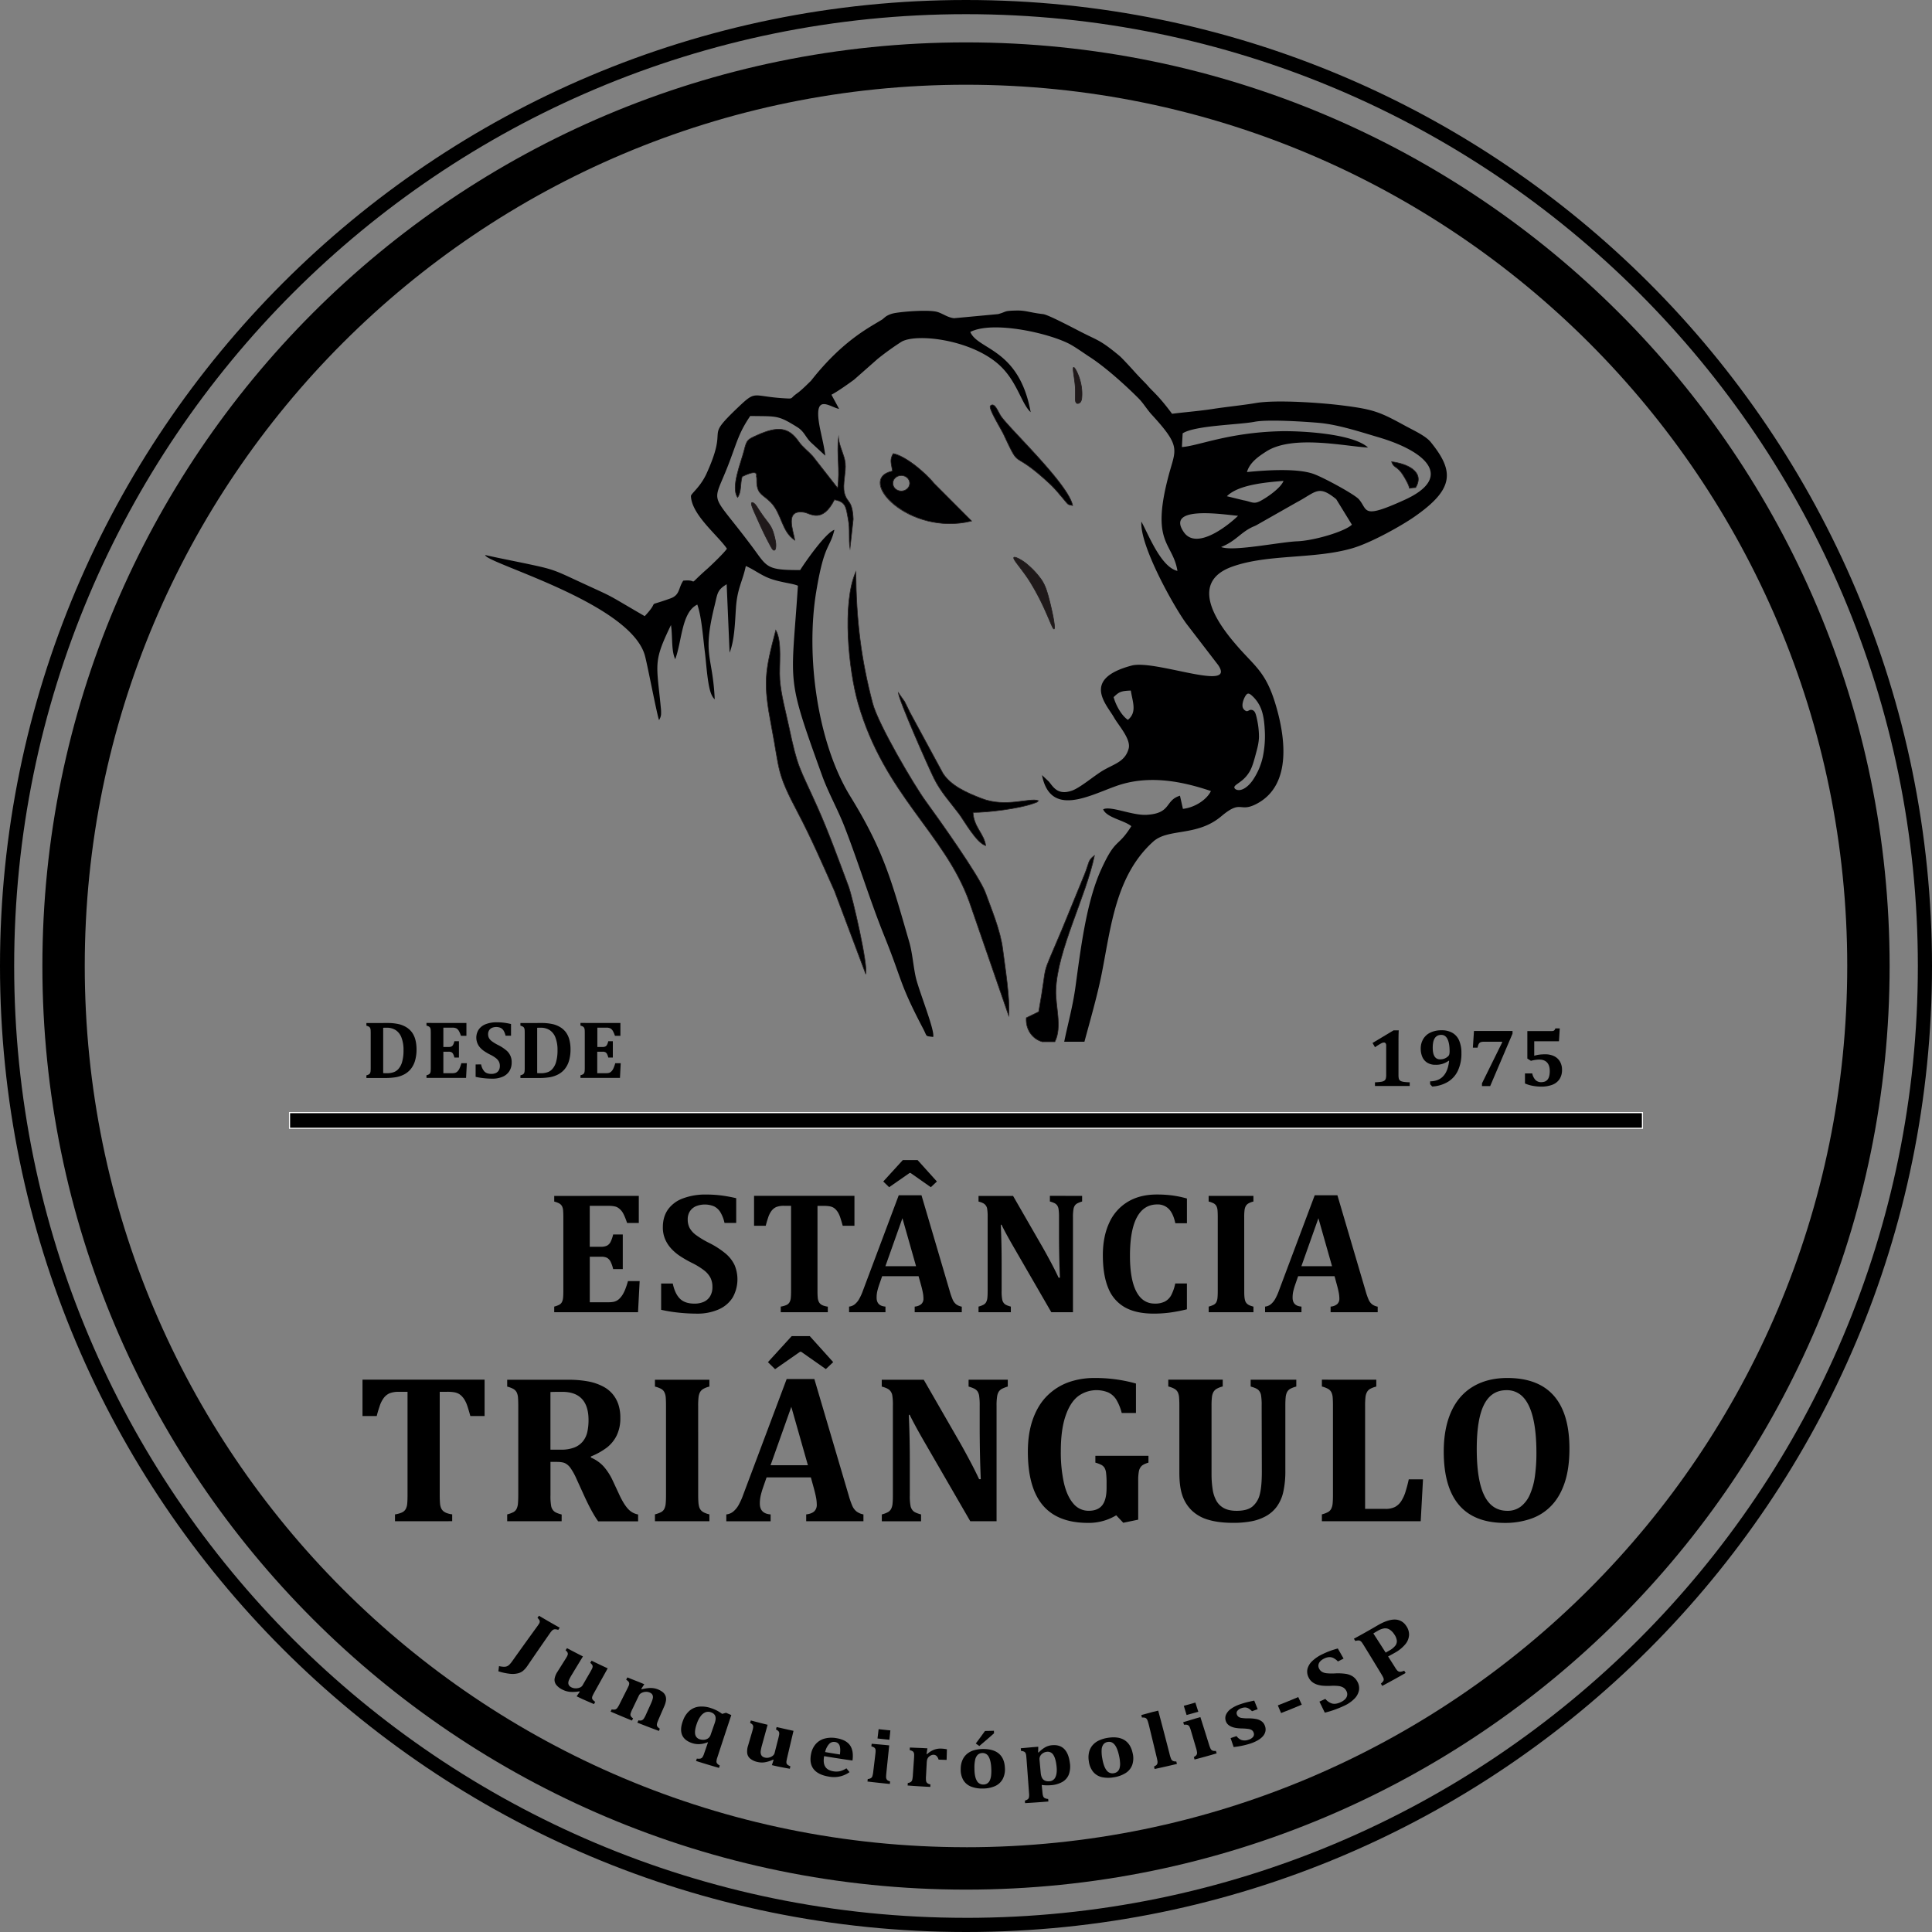 <svg id="Camada_1" data-name="Camada 1" xmlns="http://www.w3.org/2000/svg" viewBox="0 0 1764.12 1764.12"><rect x="0" y="0" width="1764.12" height="1764.12" fill="#808080" stroke="none"/><defs><style>.cls-1{fill:#000001;}.cls-1,.cls-3{fill-rule:evenodd;}.cls-2{fill:none;stroke:#1f191a;stroke-miterlimit:22.93;stroke-width:0.57px;}.cls-3{fill:#1f191a;}.cls-4{stroke:#fff;stroke-miterlimit:10;}</style></defs><title>Prancheta 1xhdpi</title><g id="Logo"><path class="cls-1" d="M1268.65,888.35c5-4.74,6.48-5.63,15.71-6,1.62,10.51,5.88,19.75-2.68,26.75C1275.61,905,1270.5,895.28,1268.65,888.35Zm117.67,7.74c-.14-2.94,1.5-7.14,3-9.28s2.71-2.23,5.13-.26a31.76,31.76,0,0,1,8.33,11.24c2.32,5.26,3.39,11.77,3.82,19.62a93.58,93.58,0,0,1-1.74,25.65,61.25,61.25,0,0,1-9.69,21.9c-3.92,5.26-8,7.76-11.13,8.21s-5.38-1.16-5.14-2.68,3-2.94,5.91-5.22a30.27,30.27,0,0,0,8.48-9.77c2.32-4.37,3.77-10,5.18-15.21s2.76-10,2.9-15.61a74.53,74.53,0,0,0-1.79-16.1c-.87-4.19-1.55-6.24-2.66-7.4a3.85,3.85,0,0,0-3.83-1.07c-1.16.35-1.94,1.33-3.29,1a5.32,5.32,0,0,1-3.48-5Zm-19.51-144.8c13.53-5.44,17.39-13,28.7-18.34.79-.38,1.79-.67,3.44-1.54l36.64-20.81c18.1-9.52,19.75-16.48,36.31-3l14.33,23.3c-6.69,6.38-34.67,14.57-49.87,15.17C1420.5,746.67,1377.72,755.67,1366.81,751.29Zm15.46-28.52c-6.76,6.8-37.36,32.43-49.47,15-17.5-25.19,38.29-15.77,49.47-15Zm-10.2-17.86c10.37-10.37,34.39-12.61,51.7-14-2.3,6.2-14.29,14.73-21.13,18.33-6.24,3.28-7.9.7-15.48-.65Zm-40.38-57.42c11.22-7.27,51.39-7.78,65.72-10.56,12.4-2.42,47.68,0,59.37,1.05,17.29,1.64,37.4,8.27,53.72,13.08,45.17,13.31,68.32,37,23.73,57.22-39.56,18-33.12,9.22-41.62-.57-3.88-4.47-31.94-19.72-41.22-23.1-15.08-5.5-44.41-3.43-61-1.77,2.57-8.94,10.92-14.44,17.47-18.69,24.24-15.68,72.27-4.74,93.1-3.7-14.3-13.18-63.63-15.33-80.26-14.89C1373,646.82,1346.05,659,1331,660Zm-92-92.16c-9.45-4.86-30.91-16.19-35.39-16.7-12.89-1.5-15.55-3.48-24.53-3.28-12,.27-8.22,1-16.65,3.27L1123,542.36c-6-.63-10.11-4.17-15.28-5.71-7.73-2.3-33-.35-40.45,1.34a21.24,21.24,0,0,0-6.3,2.62,32.56,32.56,0,0,0-3.14,2.6c-10.82,7-35.74,18.37-65.65,56.45-.32.15-8.18,8.3-12.37,11.17C978.09,612.06,977,613,977,613c-3.14,2.7-1.53,2.91-8.19,2.54-30.48-1.69-26-8-42.65,7.8-33,31.42-8,14.07-29.09,60.62-5.61,12.4-13.77,18.08-14.38,20.67.56,17.2,24.54,35.93,32.87,48.17-2.23,3.56-14.34,15.22-18.34,18.75C877.44,789,891.51,780.4,875.69,782c-4.65,6.92-2.9,13-11.58,16.17-25.08,9.08-8-.32-23.62,16.24-41.13-23.88-22.77-14.27-66.58-34.66-16.06-7.47-19.31-8.55-38.55-12.66-13.66-2.91-27.48-5.52-40.54-8.49,0,7.23,132.38,43.43,145.83,91.76,2.37,8.52,11.5,56.63,13,59l1.1-2.38c.11-.36.32-.9.41-1.32s.19-1,.25-1.45a38.14,38.14,0,0,0-.22-6.32c-3.93-40.65-7.12-41.49,9.28-75.37,1.61,10.56.14,23.32,3.88,31.19,6.21-16.47,5.69-42.88,20.17-49.87,4,11.47,5.18,30,7,44.22,1.29,10.14,2.38,31.45,6.34,38.76a11.15,11.15,0,0,0,2.56,3.53c-1.89-40.81-11.54-39.22-.1-85.66,2.76-11.2,2.21-14,11-19.41L918,847.76c4.56-11.54,4.89-27.55,5.81-41.14,1.2-17.64,6.17-24.25,9-38,7.41,3.23,13.26,8,21.23,11.13,10.08,3.92,22,4.76,26.34,6.9C974.3,879.54,969,867.22,1002.48,960c5.73,15.89,14.16,30.49,20.57,47,12.84,33.08,23.23,67.34,36.53,100.26,16.28,40.32,13.15,41.89,35.07,83.69,4.17,7.93,1.48,6.61,9.21,7.71,2-5.42-13.49-43.19-16-55.11-2.22-10.31-3-22.09-5.89-31.88-15.88-54.74-22.84-82.57-53.71-132.65-30.12-48.88-40.88-128.25-31.17-186.92,7.38-44.63,12.46-39,16.6-56.52-7.87,2.56-26.58,29.26-31.25,36.75-31.36.1-30-2.72-43.76-21.22C898.26,697,902,715.92,918.1,672.92c7.21-19.28,8.75-26.45,18.74-41.28,24.54.43,25-1,43,10.21,6.36,4,7.42,9,12.25,13.77l13.29,12.26c-1-8.2-3-16-4.63-23.91-7.29-35,8.53-20.42,17.25-18.81l-7-12.94c5.75-3,15.55-10,20.64-13.71l21.55-19A254.13,254.13,0,0,1,1074.72,564c13.22-8.07,63.3-2.44,89.19,20.77,16.62,14.89,20.47,35.7,29,43.38-10.61-58.44-48.08-56.6-55.14-73.24,21.15-10.78,74.5,1.65,92.17,11.84,5.67,3.27,11.82,7.72,17,11.09,14.26,9.22,32.68,25.86,44.38,37.6,4.74,4.76,7.44,9.86,12.43,15.3,26.83,29.25,21.58,31.14,15.25,54.82-16.87,63.06,3.62,61,7.93,87.55-15-3.51-26.06-32.44-32.92-45-1.65,21.75,29.54,77.47,41.13,93.22l29,37.76c17,25.12-57.69-5.25-79.06.45-46.38,12.36-22.69,35.63-16,47.5,4,7.09,15.65,19.7,13.3,28.34-3.38,12.41-13.79,14-24.37,20.54-7.81,4.81-20.06,15.25-27.38,17.81-13,4.54-17.15-3.4-21-8.16l-6.37-6c7.59,38.72,43,18.74,67.64,10,29-10.36,59.22-4.73,86.6,4.53-3.57,7.56-14.25,15-25.56,16.28l-2.7-12c-13.94,4.21-7.55,16-30.15,17.43-13.3.87-33.18-8.49-40-5,3.27,7.7,18.83,9.82,25.74,15.37-12.74,20.35-14.15,10-27.71,39.93s-18.67,73.26-23.33,107c-2.51,18.16-6.76,32.85-10.24,49.89H1242c5.2-19.33,11.73-41.84,15.71-61.82,8.47-42.57,12.71-89.9,47.07-120.89,13.83-12.47,39.87-4.36,62.13-23.1,18.84-15.87,16.16-3,32.2-11.35,33.65-17.5,25.78-63.94,16.86-92.66-8.62-27.71-18.46-33.15-33.91-50.85-13.11-15-48.72-57.62-5-73.16,32.71-11.64,74.46-6.64,109.2-16.65,17.94-5.17,45.63-21,56.4-28.43,36.91-25.5,37.53-41.61,15.49-68.67-4.68-5.74-15.47-10.55-23.72-15.06-22.91-12.52-28.41-14.84-58.24-18.52-18.44-2.27-59.2-5.23-77.87-2-10.22,1.79-27.79,3.61-38.09,5.23-12.55,2-28.19,3.23-38.21,4.56-12.84-17.3-17.94-20.48-22.45-25.91-1.5-1.79-6.24-6.24-12.48-13.22-4.93-5.52-11.52-12.43-12.73-13.45-17.91-14.94-20.09-14.24-34.63-21.72Z" transform="translate(-251.8 -251.8)"/><path class="cls-1" d="M1172.88,1179.28c1.32-15.39-3.41-44.5-5.46-60.71-2.16-17.14-9.92-35.43-15.77-51.54-5.51-15.2-43-67.74-54.55-83.59-10.83-14.8-43.48-70.46-48.45-89.33-10.67-40.53-15-76-15.37-120.17-12.82,28.54-6.55,90.1,2.07,120,24.1,83.79,79,118.79,101.55,181.25Z" transform="translate(-251.8 -251.8)"/><path class="cls-2" d="M1172.88,1179.28c1.32-15.39-3.41-44.5-5.46-60.71-2.16-17.14-9.92-35.43-15.77-51.54-5.51-15.2-43-67.74-54.55-83.59-10.83-14.8-43.48-70.46-48.45-89.33-10.67-40.53-15-76-15.37-120.17-12.82,28.54-6.55,90.1,2.07,120,24.1,83.79,79,118.79,101.55,181.25Z" transform="translate(-251.8 -251.8)"/><path class="cls-1" d="M925.3,706c3.61-4.8,2.3-12.8,4.16-19,15.72-7.67,12.88-.67,13-.28.55,1.84.19,4.8.41,6.89,1,9.95,5.84,9.85,12.73,16.87,10.15,10.34,9.79,26.69,21.94,34.58-1.31-8.74-9.76-28.63,8.82-25.4,5.26.92,16.31,10.34,27.36-11.54,10.48,1.93,10.5,6.59,12.55,17.54,1.91,10.22.22,17.75,1.68,26.8l2.93-26.6c-.81-18.08-5.58-14.3-8-23.84-2-7.94,1.65-18.75.72-27.5-.78-7.3-5.64-15.55-6.15-22.86-1.87,14.82,1.59,28.8-.8,45.8l-22.87-29.27c-4.06-4.54-9.08-8-12.71-13.24-9.06-13-18.86-14.4-38.13-5.67-8.77,4-9.23,4-11.79,14.17C928.36,674.47,918.89,696.63,925.3,706Z" transform="translate(-251.8 -251.8)"/><path class="cls-2" d="M925.3,706c3.61-4.8,2.3-12.8,4.16-19,15.72-7.67,12.88-.67,13-.28.55,1.84.19,4.8.41,6.89,1,9.95,5.84,9.85,12.73,16.87,10.15,10.34,9.79,26.69,21.94,34.58-1.31-8.74-9.76-28.63,8.82-25.4,5.26.92,16.31,10.34,27.36-11.54,10.48,1.93,10.5,6.59,12.55,17.54,1.91,10.22.22,17.75,1.68,26.8l2.93-26.6c-.81-18.08-5.58-14.3-8-23.84-2-7.94,1.65-18.75.72-27.5-.78-7.3-5.64-15.55-6.15-22.86-1.87,14.82,1.59,28.8-.8,45.8l-22.87-29.27c-4.06-4.54-9.08-8-12.71-13.24-9.06-13-18.86-14.4-38.13-5.67-8.77,4-9.23,4-11.79,14.17C928.36,674.47,918.89,696.63,925.3,706Z" transform="translate(-251.8 -251.8)"/><path class="cls-1" d="M960.18,827.25c-10.07,38.39-11.63,47.8-3.94,87.92,7.92,41.29,4.24,41.15,24.38,79.23,11.73,22.18,22.58,47.2,33.24,71.05l28.41,75.56c2.45-6.86-12-70.13-15.74-80-9.18-24.47-18-49-28.3-72.08-16.92-37.87-17.78-34.41-26.19-74-2.83-13.33-7.2-29.08-8.16-42.54S966.27,838.18,960.18,827.25Z" transform="translate(-251.8 -251.8)"/><path class="cls-2" d="M960.18,827.25c-10.07,38.39-11.63,47.8-3.94,87.92,7.92,41.29,4.24,41.15,24.38,79.23,11.73,22.18,22.58,47.2,33.24,71.05l28.41,75.56c2.45-6.86-12-70.13-15.74-80-9.18-24.47-18-49-28.3-72.08-16.92-37.87-17.78-34.41-26.19-74-2.83-13.33-7.2-29.08-8.16-42.54S966.27,838.18,960.18,827.25Z" transform="translate(-251.8 -251.8)"/><path class="cls-1" d="M1066.77,681.91c-34.17,7.24,15.69,60,72.19,45.64l-34.36-34.47c-7.33-8.32-21.56-23-37.19-27.09C1063.9,671.58,1065.73,675.25,1066.77,681.91Zm8,4.07c4.25,0,7.7,3.18,7.7,7.1s-3.45,7.09-7.7,7.09-7.7-3.18-7.7-7.09,3.44-7.08,7.69-7.08Z" transform="translate(-251.8 -251.8)"/><path class="cls-2" d="M1066.77,681.91c-34.17,7.24,14.43,59.77,72.19,45.64l-34.36-34.47c-7.41-9.55-27.75-25.94-37.19-27.09C1063.9,671.58,1065.73,675.25,1066.77,681.91Zm8,4.07c4.25,0,7.7,3.18,7.7,7.1s-3.45,7.09-7.7,7.09-7.7-3.18-7.7-7.09,3.44-7.08,7.69-7.08Z" transform="translate(-251.8 -251.8)"/><path class="cls-1" d="M1215,1203c6.8-13.49.43-32.13.91-47,1.2-36.58,27.32-85,35.26-123-6.08,4.34-4.72,6.53-9,17.11-2.43,6-4.48,11-6.9,16.82-4.64,11.11-9.12,22.53-13.8,33.68-20.89,49.74-12,23.45-21.23,75.06-3.7,1.84-7.57,3.6-11.32,5.5-.73,10.06,5,19.13,14.56,21.87Z" transform="translate(-251.8 -251.8)"/><path class="cls-2" d="M1215,1203c6.8-13.49.43-32.13.91-47,1.2-36.58,27.32-85,35.26-123-6.08,4.34-4.72,6.53-9,17.11-2.43,6-4.48,11-6.9,16.82-4.64,11.11-9.12,22.53-13.8,33.68-20.89,49.74-12,23.45-21.23,75.06-3.7,1.84-7.57,3.6-11.32,5.5-.73,10.06,5,19.13,14.56,21.87Z" transform="translate(-251.8 -251.8)"/><path class="cls-1" d="M1082.64,902.27c-1.83-3.64-3-6.28-4.84-9.83l-5.71-8.09c.81,7.75,27,66.84,32.47,78,6.18,12.57,14.68,21.62,22.83,32.44,5,6.67,16,26.7,24.46,29.14-1.58-11.1-10.92-16.85-11.56-30.27,13.61,0,41.62-3.42,55-8.18,5.38-1.91,2.6-.88,4.71-2.53-7.67-3.17-29.49,6.61-51.78-2-14.38-5.52-28-11.72-35.33-22.84Z" transform="translate(-251.8 -251.8)"/><path class="cls-2" d="M1082.64,902.27c-1.83-3.64-3-6.28-4.84-9.83l-5.71-8.09c.81,7.75,27,66.84,32.47,78,6.18,12.57,14.68,21.62,22.83,32.44,5,6.67,16,26.7,24.46,29.14-1.58-11.1-10.92-16.85-11.56-30.27,13.61,0,41.62-3.42,55-8.18,5.38-1.91,2.6-.88,4.71-2.53-7.67-3.17-29.49,6.61-51.78-2-14.38-5.52-28-11.72-35.33-22.84Z" transform="translate(-251.8 -251.8)"/><path class="cls-1" d="M1231.21,713.4c-3.71-19.63-58.54-70.86-65.71-82-2.51-3.91-5.54-12.57-9.3-9.07-2.22,2.07,9.55,20.83,12.06,26.17,16.22,34.54,6,11.76,41.16,44.19a100.15,100.15,0,0,1,9.87,10.52C1228.63,714.05,1225.72,712,1231.21,713.4Z" transform="translate(-251.8 -251.8)"/><path class="cls-2" d="M1231.21,713.4c-3.71-19.63-58.54-70.86-65.71-82-2.51-3.91-5.54-12.57-9.3-9.07-2.22,2.07,9.55,20.83,12.06,26.17,16.22,34.54,6,11.76,41.16,44.19a100.15,100.15,0,0,1,9.87,10.52C1228.63,714.05,1225.72,712,1231.21,713.4Z" transform="translate(-251.8 -251.8)"/><path class="cls-1" d="M1544.46,697c9-15.14-9.27-22.13-22-23.57,3,7.78,5.33,1.3,14.48,19.21C1540.7,699.94,1535.66,697.23,1544.46,697Z" transform="translate(-251.8 -251.8)"/><path class="cls-2" d="M1544.46,697c9-15.14-9.27-22.13-22-23.57,3,7.78,5.33,1.3,14.48,19.21C1540.7,699.94,1535.66,697.23,1544.46,697Z" transform="translate(-251.8 -251.8)"/><path class="cls-3" d="M1178.16,763.08c1.93,3.3,8.13,10.44,13.85,19.36a224.1,224.1,0,0,1,14.62,27.83c3.68,8.21,5.81,13.92,7,15.44s1.36-1.16.39-7.14-3.1-15.26-4.94-22-3.39-11.06-6.49-15.61A73.62,73.62,0,0,0,1191,768.21a40.45,40.45,0,0,0-9.68-6.6C1178.54,760.32,1176.22,759.78,1178.16,763.08Z" transform="translate(-251.8 -251.8)"/><path class="cls-2" d="M1178.16,763.08c1.93,3.3,8.13,10.44,13.85,19.36a224.1,224.1,0,0,1,14.62,27.83c3.68,8.21,5.81,13.92,7,15.44s1.36-1.16.39-7.14-3.1-15.26-4.94-22-3.39-11.06-6.49-15.61A73.62,73.62,0,0,0,1191,768.21a40.45,40.45,0,0,0-9.68-6.6C1178.54,760.32,1176.22,759.78,1178.16,763.08Z" transform="translate(-251.8 -251.8)"/><path class="cls-3" d="M1231.71,588.68c0,2.77,1.45,10,1.89,16s-.15,10.7.24,13.16,1.75,2.63,3,2.18,2.27-1.51,2.71-4.55a42.7,42.7,0,0,0-.68-12.71,48.38,48.38,0,0,0-4.12-12.09C1233.16,587.61,1231.71,585.91,1231.71,588.68Z" transform="translate(-251.8 -251.8)"/><path class="cls-2" d="M1231.71,588.68c0,2.77,1.45,10,1.89,16s-.15,10.7.24,13.16,1.75,2.63,3,2.18,2.27-1.51,2.71-4.55a42.7,42.7,0,0,0-.68-12.71,48.38,48.38,0,0,0-4.12-12.09C1233.16,587.61,1231.71,585.91,1231.71,588.68Z" transform="translate(-251.8 -251.8)"/><path class="cls-3" d="M938,712.46c.43,2.45,3,7.89,5.23,12.89s4.31,9.54,6.34,13.74,4.07,8,5.47,10.61,2.18,3.93,3,4.37,1.55,0,1.94-1.38a16.52,16.52,0,0,0,0-6.11,51.28,51.28,0,0,0-1.7-7.23,27.19,27.19,0,0,0-2.85-7c-1.5-2.49-3.83-5.35-5.91-8.16s-3.92-5.57-5.33-7.76-2.37-3.79-3.68-4.86S937.6,710,938,712.46Z" transform="translate(-251.8 -251.8)"/><path class="cls-2" d="M938,712.46c.43,2.45,3,7.89,5.23,12.89s4.31,9.54,6.34,13.74,4.07,8,5.47,10.61,2.18,3.93,3,4.37,1.55,0,1.94-1.38a16.52,16.52,0,0,0,0-6.11,51.28,51.28,0,0,0-1.7-7.23,27.19,27.19,0,0,0-2.85-7c-1.5-2.49-3.83-5.35-5.91-8.16s-3.92-5.57-5.33-7.76-2.37-3.79-3.68-4.86S937.6,710,938,712.46Z" transform="translate(-251.8 -251.8)"/><path d="M1528.76,1233.14a15.78,15.78,0,0,0,.24,3.22,3.48,3.48,0,0,0,2.59,2.83,13.3,13.3,0,0,0,2.87.59c1.15.13,2.67.23,4.56.28v3.34h-31.73v-3.34a51.53,51.53,0,0,0,5.82-.5,7,7,0,0,0,2.67-.94,3.56,3.56,0,0,0,1.34-1.76,11.7,11.7,0,0,0,.42-3.72v-26.58a3.29,3.29,0,0,0-.57-2.17,2,2,0,0,0-1.56-.66,6.24,6.24,0,0,0-2.59.85,55.05,55.05,0,0,0-5.5,3.45l-2.24-3.89,19.19-11.51H1529c-.15,2.35-.23,5.61-.22,9.78Z" transform="translate(-251.8 -251.8)"/><path d="M1557.66,1241.82v-2.65a20.35,20.35,0,0,0,4.19-.44,15.74,15.74,0,0,0,4-1.41,13.43,13.43,0,0,0,3.33-2.41,16.08,16.08,0,0,0,2.94-4A22,22,0,0,0,1574,1226a39.53,39.53,0,0,0,1-5.51l-.36-.15a19.29,19.29,0,0,1-12.14,3.72,13.79,13.79,0,0,1-7.37-1.86,11.59,11.59,0,0,1-4.54-5.18,18.74,18.74,0,0,1-1.51-7.78,16.71,16.71,0,0,1,2.3-8.73,15,15,0,0,1,6.6-5.9,23.23,23.23,0,0,1,10.19-2.06,19,19,0,0,1,10,2.44,14.79,14.79,0,0,1,6.06,7.12,28.45,28.45,0,0,1,2,11.28,36.64,36.64,0,0,1-3.13,15.85,23.73,23.73,0,0,1-9.1,10.33,31.29,31.29,0,0,1-14.43,4.34Zm9.12-22.72a12.1,12.1,0,0,0,2.54-.26,8.77,8.77,0,0,0,2.22-.79,9.76,9.76,0,0,0,2-1.29,5.55,5.55,0,0,0,1.19-1.23,4.54,4.54,0,0,0,.5-1.39,12.29,12.29,0,0,0,.2-2.5q0-7.22-1.93-11.05c-1.28-2.56-3.17-3.84-5.64-3.84a7.4,7.4,0,0,0-3.66.84,6.79,6.79,0,0,0-2.43,2.39,11.11,11.11,0,0,0-1.34,3.7,25.79,25.79,0,0,0-.4,4.72Q1560,1219.09,1566.78,1219.1Z" transform="translate(-251.8 -251.8)"/><path d="M1632.89,1195.64l-20.4,47.87H1605V1241l18.45-37.4v-.6H1607a10.91,10.91,0,0,0-2.61.26,3.65,3.65,0,0,0-1.61.83,4.17,4.17,0,0,0-1,1.49,19,19,0,0,0-.82,2.86h-4.27l1-15.25h35.22Z" transform="translate(-251.8 -251.8)"/><path d="M1644.26,1241.12v-9.19h6.65a12,12,0,0,0,2.94,6,7.18,7.18,0,0,0,5.22,2c2.67,0,4.65-.83,5.92-2.48s1.91-4.21,1.91-7.67-.82-6-2.46-7.79-4-2.68-7.13-2.68a25.19,25.19,0,0,0-3.88.33,29,29,0,0,0-3.7.81l-3.3-2.06v-25.11h21.72a7.46,7.46,0,0,0,2-.19,2.23,2.23,0,0,0,1-.62,5.93,5.93,0,0,0,.88-1.62h4l-.74,11.73h-22.57v13.23a30.14,30.14,0,0,1,4.5-1,42.56,42.56,0,0,1,5.64-.31,18,18,0,0,1,8,1.69,12.4,12.4,0,0,1,5.33,4.91,14.68,14.68,0,0,1,1.9,7.55,15.12,15.12,0,0,1-2.28,8.51,13.69,13.69,0,0,1-6.59,5.15A27.82,27.82,0,0,1,1659,1244a42.41,42.41,0,0,1-7.87-.77A30.52,30.52,0,0,1,1644.26,1241.12Z" transform="translate(-251.8 -251.8)"/><path d="M605.48,1185.91a45.87,45.87,0,0,1,10.25,1,22.87,22.87,0,0,1,7.32,3,18.16,18.16,0,0,1,5.17,4.9,20.45,20.45,0,0,1,2.92,6.62,34.87,34.87,0,0,1,1,8.51,36.2,36.2,0,0,1-1.34,10.3,21.71,21.71,0,0,1-4,7.79,19.51,19.51,0,0,1-5.87,4.78,26,26,0,0,1-8,2.65,59.73,59.73,0,0,1-9.82.66H586.36v-2.43a9.74,9.74,0,0,0,2.15-.79,2.75,2.75,0,0,0,1.17-1.17,5.1,5.1,0,0,0,.5-1.92c.07-.77.11-1.74.11-2.92V1195.2q0-1.73-.09-2.91a4.9,4.9,0,0,0-.48-1.91,2.94,2.94,0,0,0-1.18-1.19,9,9,0,0,0-2.18-.83v-2.43Zm-3.79,45.74a28.67,28.67,0,0,0,3.34.11,17.4,17.4,0,0,0,6.81-1.17,10.22,10.22,0,0,0,3.49-2.43,16.21,16.21,0,0,0,3.6-6.58,38,38,0,0,0,1.32-10.77,31,31,0,0,0-1.87-11.6,14,14,0,0,0-5.28-6.81,14.76,14.76,0,0,0-8.14-2.18c-1.52,0-2.61,0-3.27.07Z" transform="translate(-251.8 -251.8)"/><path d="M677.69,1185.91v11.7h-5a22.08,22.08,0,0,0-2.06-4.73,6.58,6.58,0,0,0-2-2,8.21,8.21,0,0,0-4-.71h-8v17.64h4.85a5.68,5.68,0,0,0,2.54-.46,3.6,3.6,0,0,0,1.52-1.52,13.43,13.43,0,0,0,1.16-3.31h4.16v14.93H666.7a13.43,13.43,0,0,0-1.14-3.26,4,4,0,0,0-1.49-1.6,5.61,5.61,0,0,0-2.59-.47h-4.85v19.63h8a12.14,12.14,0,0,0,2.17-.17,5,5,0,0,0,1.58-.57,5.92,5.92,0,0,0,1.34-1.1,9.8,9.8,0,0,0,1.14-1.51,16.53,16.53,0,0,0,1-2.13,36.09,36.09,0,0,0,1.21-3.64h5l-.7,13.42H641.22v-2.43a9.74,9.74,0,0,0,2.15-.79,2.75,2.75,0,0,0,1.17-1.17,5.1,5.1,0,0,0,.5-1.92c.07-.77.11-1.74.11-2.92v-31.69q0-1.73-.09-2.91a4.9,4.9,0,0,0-.48-1.91,2.94,2.94,0,0,0-1.18-1.19,9,9,0,0,0-2.18-.83v-2.43Z" transform="translate(-251.8 -251.8)"/><path d="M691.11,1223.71a12.82,12.82,0,0,0,3.07,6.53q2.16,2.15,6.31,2.15a9.84,9.84,0,0,0,3.9-.74,6.08,6.08,0,0,0,2.77-2.37,7.48,7.48,0,0,0,1.05-4.1,8.66,8.66,0,0,0-.85-4,9.79,9.79,0,0,0-2.72-3.18,30.69,30.69,0,0,0-5.22-3.2,46.79,46.79,0,0,1-5.18-3,20,20,0,0,1-4-3.4,13.58,13.58,0,0,1-1.2-16.71,13.81,13.81,0,0,1,6.49-4.8,27.27,27.27,0,0,1,9.84-1.63,52.14,52.14,0,0,1,6.25.35,62.49,62.49,0,0,1,6.8,1.23v10.66h-5a15.32,15.32,0,0,0-1.78-4.61,6.89,6.89,0,0,0-2.7-2.52,10.38,10.38,0,0,0-7.84-.08,6,6,0,0,0-2.61,2.19,6.34,6.34,0,0,0-1,3.51,7.69,7.69,0,0,0,.83,3.7,9.57,9.57,0,0,0,2.77,3,39.12,39.12,0,0,0,5.66,3.4,37.39,37.39,0,0,1,7.12,4.61A13.66,13.66,0,0,1,719,1222a14.43,14.43,0,0,1-2.09,7.84,13.39,13.39,0,0,1-6.11,5.12,22.8,22.8,0,0,1-9.26,1.78c-2.61,0-5.22-.15-7.81-.42a65.55,65.55,0,0,1-7.63-1.24v-11.32Z" transform="translate(-251.8 -251.8)"/><path d="M746.09,1185.91a45.87,45.87,0,0,1,10.25,1,22.87,22.87,0,0,1,7.32,3,18.16,18.16,0,0,1,5.17,4.9,20.45,20.45,0,0,1,2.92,6.62,34.33,34.33,0,0,1,1,8.51,36.2,36.2,0,0,1-1.34,10.3,21.71,21.71,0,0,1-4,7.79,19.51,19.51,0,0,1-5.87,4.78,26,26,0,0,1-8,2.65,59.73,59.73,0,0,1-9.82.66H727v-2.43a9.74,9.74,0,0,0,2.15-.79,2.75,2.75,0,0,0,1.17-1.17,5.1,5.1,0,0,0,.5-1.92c.07-.77.11-1.74.11-2.92V1195.2q0-1.73-.09-2.91a4.9,4.9,0,0,0-.48-1.91,2.94,2.94,0,0,0-1.18-1.19,9,9,0,0,0-2.18-.83v-2.43Zm-3.79,45.74a28.67,28.67,0,0,0,3.34.11,17.4,17.4,0,0,0,6.81-1.17,10.22,10.22,0,0,0,3.49-2.43,16.21,16.21,0,0,0,3.6-6.58,38,38,0,0,0,1.33-10.77,31,31,0,0,0-1.88-11.6,14,14,0,0,0-5.28-6.81,14.76,14.76,0,0,0-8.14-2.18c-1.52,0-2.61,0-3.27.07Z" transform="translate(-251.8 -251.8)"/><path d="M818.3,1185.91v11.7h-5a22.08,22.08,0,0,0-2.06-4.73,6.58,6.58,0,0,0-2-2,8.21,8.21,0,0,0-4-.71h-8v17.64H802a5.68,5.68,0,0,0,2.54-.46,3.6,3.6,0,0,0,1.52-1.52,13.43,13.43,0,0,0,1.16-3.31h4.16v14.93h-4.16a13.43,13.43,0,0,0-1.14-3.26,4,4,0,0,0-1.49-1.6,5.61,5.61,0,0,0-2.59-.47h-4.85v19.63h8a12.14,12.14,0,0,0,2.17-.17,4.91,4.91,0,0,0,1.58-.57,5.92,5.92,0,0,0,1.34-1.1,9.8,9.8,0,0,0,1.14-1.51,16.53,16.53,0,0,0,1-2.13,36.09,36.09,0,0,0,1.21-3.64h5l-.7,13.42H781.83v-2.43a9.74,9.74,0,0,0,2.15-.79,2.75,2.75,0,0,0,1.17-1.17,5.1,5.1,0,0,0,.5-1.92c.07-.77.11-1.74.11-2.92v-31.69q0-1.73-.09-2.91a4.9,4.9,0,0,0-.48-1.91,2.94,2.94,0,0,0-1.18-1.19,9,9,0,0,0-2.18-.83v-2.43Z" transform="translate(-251.8 -251.8)"/><path d="M612.47,1640.86v-6.25a24.51,24.51,0,0,0,6.29-1.75,7.45,7.45,0,0,0,3.46-3.08,12.46,12.46,0,0,0,1.42-5.06c.19-2,.28-4.6.28-7.63v-94.4h-7.67a22.47,22.47,0,0,0-8.71,1.32,13.54,13.54,0,0,0-5.25,4.17,25.31,25.31,0,0,0-3.84,7.62c-1.07,3.19-2,6.2-2.65,9h-13v-33.23H694.28v33.23h-13q-1.8-6.43-2.84-9.47a28.78,28.78,0,0,0-2.32-5.16,18.28,18.28,0,0,0-2.7-3.55,13,13,0,0,0-3-2.27,13.75,13.75,0,0,0-4-1.28,39,39,0,0,0-6.29-.42h-6.82v94.4q0,3.83.28,7.63a13.56,13.56,0,0,0,1,4.21,8.23,8.23,0,0,0,1.85,2.6,10.07,10.07,0,0,0,3,1.8,22.09,22.09,0,0,0,5.26,1.28v6.25Z" transform="translate(-251.8 -251.8)"/><path d="M764.64,1640.86H714.92v-6.25a27.37,27.37,0,0,0,5.54-2,7,7,0,0,0,3-3,13.63,13.63,0,0,0,1.28-4.93q.28-3,.29-7.53v-81.62c0-3-.08-5.47-.24-7.48a13,13,0,0,0-1.23-4.93,7.7,7.7,0,0,0-3-3.07,23.31,23.31,0,0,0-5.64-2.13v-6.25h55.21a98.4,98.4,0,0,1,19,1.56A48.1,48.1,0,0,1,802.8,1518a28.51,28.51,0,0,1,8.33,6.68,29,29,0,0,1,5.26,9.37,38.12,38.12,0,0,1,1.84,12.45,35.77,35.77,0,0,1-3.26,15.91,31.84,31.84,0,0,1-8.81,11,62.88,62.88,0,0,1-14.82,8.29v1a33.17,33.17,0,0,1,11.6,8.09,53.18,53.18,0,0,1,8.29,12.83l6,12.88q4,8.63,7.91,12.93a16.14,16.14,0,0,0,9.32,5.25v6.25H798q-5.49-7.58-12.41-22.54l-7.38-16.19a56.41,56.41,0,0,0-5.68-10.22,13.55,13.55,0,0,0-4.88-4.17c-1.67-.76-4.25-1.14-7.72-1.14h-5.49v30.49a50.71,50.71,0,0,0,.66,10,8.53,8.53,0,0,0,2.56,4.54q1.89,1.71,7,3Zm-10.23-118v52.64h9.37a32.86,32.86,0,0,0,12.5-2,19,19,0,0,0,7.82-5.68,20.84,20.84,0,0,0,4-8.57,49.61,49.61,0,0,0,1.09-10.8q0-12.87-6.06-19.32t-18-6.43q-8.13,0-10.72.18Z" transform="translate(-251.8 -251.8)"/><path d="M889.32,1617.09c0,2.21.06,4.27.19,6.16a20.25,20.25,0,0,0,.75,4.64,8.19,8.19,0,0,0,1.66,3,9.18,9.18,0,0,0,3,2.13,23.67,23.67,0,0,0,4.64,1.56v6.25H849.83v-6.25a28,28,0,0,0,5.54-2,7,7,0,0,0,3-3,13.83,13.83,0,0,0,1.28-4.93c.19-2,.29-4.51.28-7.53V1535.4c0-3-.08-5.53-.23-7.48a12.88,12.88,0,0,0-1.24-4.87,7.25,7.25,0,0,0-3-3.08,24.58,24.58,0,0,0-5.63-2.08v-6.25h49.71v6.25a21.36,21.36,0,0,0-5.73,2.22A8.1,8.1,0,0,0,891,1523a12.87,12.87,0,0,0-1.33,4.45,64.83,64.83,0,0,0-.37,8Z" transform="translate(-251.8 -251.8)"/><path d="M992.2,1600.81H951.77l-3.13,9a75.28,75.28,0,0,0-2.17,7.34,32.34,32.34,0,0,0-.86,7.53q0,9.28,9.85,9.94v6.25H915v-6.25a11.75,11.75,0,0,0,6.15-2.46,20.73,20.73,0,0,0,4.83-5.68,62,62,0,0,0,4.64-10.32L970.11,1511h25.28l31.28,106a76,76,0,0,0,3.5,10.08,13.58,13.58,0,0,0,3.7,4.83,14.75,14.75,0,0,0,6.34,2.7v6.25H987.94v-6.25q4.92-.57,7.29-2.74a8,8,0,0,0,2.37-6.16,35.79,35.79,0,0,0-.66-6.53c-.45-2.4-1.17-5.43-2.18-9.09Zm-1-129,21.4,23.76-6.72,6.35-22.54-15.82h-1L959.53,1502l-6.53-6.4,21.68-23.76ZM955.41,1589.7H989.5l-15.15-53.31Z" transform="translate(-251.8 -251.8)"/><path d="M1172,1511.61v6.25a34.05,34.05,0,0,0-5.35,2.08,8.39,8.39,0,0,0-2.65,2.27,10.53,10.53,0,0,0-1.66,4.31,50.43,50.43,0,0,0-.57,8.85v105.49h-24l-42.61-73.67q-8.62-15-12.69-23.48h-.85q.95,20.36.94,43v30.49a47.3,47.3,0,0,0,.71,9.94,8.76,8.76,0,0,0,2.56,4.5c1.23,1.1,3.55,2.1,7,3v6.25H1057v-6.25a25,25,0,0,0,5.54-2.08,7.42,7.42,0,0,0,3-3.08,13.36,13.36,0,0,0,1.27-4.88q.29-2.92.29-7.38v-81.91a51,51,0,0,0-.62-9.8,8.6,8.6,0,0,0-2.55-4.5c-1.33-1.2-3.67-2.24-7-3.12v-6.25h38.35l33.52,58.23q3.12,5.49,8.14,14.87t8.9,17.71h1.52q-1-22.64-1-49.43V1535.4a57.6,57.6,0,0,0-.48-8.9,10.31,10.31,0,0,0-1.46-4.16,8.06,8.06,0,0,0-2.66-2.37,27.4,27.4,0,0,0-5.54-2.08v-6.25Z" transform="translate(-251.8 -251.8)"/><path d="M1289.05,1515.11V1542h-13a44.69,44.69,0,0,0-5-12.26,17.56,17.56,0,0,0-7.2-6.44,28.33,28.33,0,0,0-27.88,3.6q-7.2,5.73-11.37,18.27t-4.16,31.77a129.71,129.71,0,0,0,2.79,28.74q2.79,12.18,8.52,18.89a17.88,17.88,0,0,0,14.16,6.73q8.33,0,12.31-5t4-15.86v-3.6a76.76,76.76,0,0,0-.48-10.28,11.82,11.82,0,0,0-1.46-4.59,7.88,7.88,0,0,0-2.61-2.46,29.61,29.61,0,0,0-5.68-2.18v-6.25h48.48v6.25q-4.73,1.43-6.44,3.22a9.58,9.58,0,0,0-2.32,4.78,44.37,44.37,0,0,0-.61,8.38v35.7l-13.64,2.84-6.44-6.82a48.39,48.39,0,0,1-25.85,6.92q-27.64,0-41.24-16.15t-13.58-48.91q0-17.24,4.82-30.3t13.4-21.26a53.19,53.19,0,0,1,19.32-11.93,69.82,69.82,0,0,1,23.06-3.74A136.67,136.67,0,0,1,1289.05,1515.11Z" transform="translate(-251.8 -251.8)"/><path d="M1403.82,1535.37a53.65,53.65,0,0,0-.61-9.89,8.68,8.68,0,0,0-2.42-4.5c-1.2-1.13-3.53-2.18-7-3.12v-6.25h41.67v6.25a26.53,26.53,0,0,0-5.4,2,7.47,7.47,0,0,0-3,3,13,13,0,0,0-1.32,4.93q-.29,3-.29,7.52v59.19a86.51,86.51,0,0,1-1.89,19.65,36.61,36.61,0,0,1-5.87,13.3,30.89,30.89,0,0,1-9.9,8.71,44.33,44.33,0,0,1-13.3,4.74,88.51,88.51,0,0,1-16.57,1.42q-13.45,0-22.73-2.8a36.3,36.3,0,0,1-15.1-8.42,34.37,34.37,0,0,1-8.62-13.69q-2.79-8-2.79-20.73v-61.27c0-3-.08-5.47-.24-7.48a13,13,0,0,0-1.23-4.93,7.7,7.7,0,0,0-3-3.07,23.31,23.31,0,0,0-5.64-2.13v-6.25h49.72v6.25a21.36,21.36,0,0,0-5.73,2.22,8.24,8.24,0,0,0-2.8,2.89,12.86,12.86,0,0,0-1.32,4.45,64.83,64.83,0,0,0-.38,8V1598a90.12,90.12,0,0,0,1,13.63,30.79,30.79,0,0,0,3.45,10.56,17.16,17.16,0,0,0,7,6.77q4.46,2.37,11.46,2.37,9.66,0,14.39-3.88a20.73,20.73,0,0,0,6.68-10.85q1.93-7,1.94-20.78Z" transform="translate(-251.8 -251.8)"/><path d="M1508.51,1511.61v6.25a26,26,0,0,0-5.4,2,7.73,7.73,0,0,0-3.08,3,12.62,12.62,0,0,0-1.42,4.87,72.83,72.83,0,0,0-.33,7.53v94.31h18.37a19.35,19.35,0,0,0,8.81-1.7,15.64,15.64,0,0,0,5.73-5.26,34.73,34.73,0,0,0,4.16-9.28q1.76-5.73,2.8-10.74h13l-2.09,38.25h-90.24v-6.25a25,25,0,0,0,5.54-2.08,7.25,7.25,0,0,0,3-3.08,13.33,13.33,0,0,0,1.28-4.92c.19-2,.28-4.51.29-7.53v-81.53c0-3-.08-5.47-.24-7.48a13,13,0,0,0-1.23-4.93,7.7,7.7,0,0,0-3-3.07,23.31,23.31,0,0,0-5.64-2.13v-6.25Z" transform="translate(-251.8 -251.8)"/><path d="M1625.9,1642.38q-27.84,0-41.81-16.29t-14-48.77q0-21.3,6.77-36.41t19.93-23q13.17-7.86,31.35-7.86,28.3,0,42.51,16.24t14.21,48.25q0,17.89-4.22,30.73t-12,21.06a46.73,46.73,0,0,1-18.61,12.12A71.27,71.27,0,0,1,1625.9,1642.38Zm-25.67-67.61q0,28.59,6.87,42.56t21,14a19.78,19.78,0,0,0,12.41-3.93,27.9,27.9,0,0,0,8.28-11,62.09,62.09,0,0,0,4.55-16.71,152,152,0,0,0,1.37-21.21q0-18.84-3-31.58t-9-19.22a20,20,0,0,0-15.38-6.49q-13.74,0-20.41,13.12T1600.23,1574.77Z" transform="translate(-251.8 -251.8)"/><path d="M835.09,1343.75v24.76H824.43q-2.58-7.4-4.36-10a14.09,14.09,0,0,0-4.29-4.13q-2.49-1.52-8.48-1.52h-17v37.37h10.3a12.1,12.1,0,0,0,5.38-1,7.74,7.74,0,0,0,3.23-3.23,29.39,29.39,0,0,0,2.45-7h8.8v31.6h-8.8a29.06,29.06,0,0,0-2.41-6.89,8.43,8.43,0,0,0-3.16-3.38,11.65,11.65,0,0,0-5.49-1H790.33v41.57h16.89a26.14,26.14,0,0,0,4.59-.35,10.52,10.52,0,0,0,3.35-1.21A12.06,12.06,0,0,0,818,1437a20.37,20.37,0,0,0,2.42-3.2,34.29,34.29,0,0,0,2.22-4.51,74.86,74.86,0,0,0,2.56-7.71h10.67L834.39,1450H757.86v-5.14a21.7,21.7,0,0,0,4.56-1.68,5.76,5.76,0,0,0,2.49-2.49,11.13,11.13,0,0,0,1.05-4c.16-1.64.23-3.7.23-6.19v-67.11q0-3.66-.19-6.15a10.67,10.67,0,0,0-1-4,6.38,6.38,0,0,0-2.49-2.53,19.11,19.11,0,0,0-4.64-1.75v-5.14Z" transform="translate(-251.8 -251.8)"/><path d="M866.11,1423.78q1.95,9.27,6.5,13.82t13.35,4.55a20.83,20.83,0,0,0,8.25-1.55,12.8,12.8,0,0,0,5.88-5,15.84,15.84,0,0,0,2.22-8.68,18.35,18.35,0,0,0-1.79-8.37,21,21,0,0,0-5.76-6.74A64.7,64.7,0,0,0,883.7,1405a101.55,101.55,0,0,1-11-6.31,42.65,42.65,0,0,1-8.37-7.2,30.12,30.12,0,0,1-5.37-8.6,27.38,27.38,0,0,1-1.91-10.51q0-9.57,4.75-16.27A29,29,0,0,1,875.57,1346a57.72,57.72,0,0,1,20.82-3.46,112.63,112.63,0,0,1,13.24.74,135.35,135.35,0,0,1,14.4,2.6v22.58H913.36a32.38,32.38,0,0,0-3.77-9.77,14.46,14.46,0,0,0-5.72-5.33,21.93,21.93,0,0,0-16.58-.16,12.54,12.54,0,0,0-5.53,4.63,13.21,13.21,0,0,0-2,7.44,16.45,16.45,0,0,0,1.76,7.82,20.39,20.39,0,0,0,5.87,6.46,82.42,82.42,0,0,0,12,7.21,77.33,77.33,0,0,1,15.07,9.77,31.34,31.34,0,0,1,8.09,10.43,33.73,33.73,0,0,1-1.83,29.74,28.48,28.48,0,0,1-12.92,10.82,48,48,0,0,1-19.62,3.77,160.33,160.33,0,0,1-16.54-.89,137.85,137.85,0,0,1-16.15-2.61v-24Z" transform="translate(-251.8 -251.8)"/><path d="M964.7,1450v-5.14a20.25,20.25,0,0,0,5.18-1.44,6.17,6.17,0,0,0,2.84-2.53,10.3,10.3,0,0,0,1.17-4.17q.23-2.52.23-6.26v-77.62h-6.3a18.6,18.6,0,0,0-7.17,1.09,11.12,11.12,0,0,0-4.32,3.43,20.71,20.71,0,0,0-3.15,6.26q-1.32,3.93-2.18,7.44H940.34v-27.33H1032v27.33h-10.7q-1.49-5.3-2.34-7.79a22.42,22.42,0,0,0-1.9-4.24,15,15,0,0,0-2.22-2.92,10.62,10.62,0,0,0-2.49-1.87,11.31,11.31,0,0,0-3.31-1,31,31,0,0,0-5.18-.35h-5.6v77.62a62.26,62.26,0,0,0,.23,6.26,10.66,10.66,0,0,0,.86,3.47,6.82,6.82,0,0,0,1.51,2.14,8.6,8.6,0,0,0,2.49,1.48,19,19,0,0,0,4.33,1.05V1450Z" transform="translate(-251.8 -251.8)"/><path d="M1090.54,1417.09H1057.3l-2.57,7.39c-.73,2.08-1.32,4.09-1.79,6a26.36,26.36,0,0,0-.7,6.19q0,7.63,8.09,8.18V1450h-33.24v-5.14a9.67,9.67,0,0,0,5.06-2,16.74,16.74,0,0,0,4-4.67,50.46,50.46,0,0,0,3.82-8.48l32.46-86.49h20.79l25.69,87.19a62,62,0,0,0,2.88,8.29,11.25,11.25,0,0,0,3,4,12.2,12.2,0,0,0,5.22,2.22V1450h-43v-5.14a10.48,10.48,0,0,0,6-2.26,6.53,6.53,0,0,0,2-5.06,29.38,29.38,0,0,0-.55-5.37q-.54-3-1.79-7.47Zm-.86-106,17.6,19.54-5.53,5.21-18.53-13h-.85l-18.69,13-5.37-5.21,17.83-19.54ZM1060.26,1408h28l-12.45-43.83Z" transform="translate(-251.8 -251.8)"/><path d="M1239.89,1343.75v5.14a30.12,30.12,0,0,0-4.4,1.71,7,7,0,0,0-2.18,1.87A8.64,8.64,0,0,0,1232,1356a41.24,41.24,0,0,0-.47,7.28V1450h-19.77l-35-60.57q-7.1-12.3-10.44-19.31h-.7q.78,16.74.78,35.35v25.06a38.67,38.67,0,0,0,.59,8.18,7.14,7.14,0,0,0,2.1,3.7q1.52,1.35,5.72,2.45V1450H1145.3v-5.14a20.73,20.73,0,0,0,4.56-1.71,6.13,6.13,0,0,0,2.49-2.53,11.34,11.34,0,0,0,1.05-4c.16-1.61.23-3.64.23-6.08V1363.2a43.72,43.72,0,0,0-.5-8,7.14,7.14,0,0,0-2.1-3.7c-1.07-1-3-1.84-5.73-2.57v-5.14h31.53l27.56,47.88q2.56,4.51,6.7,12.22t7.31,14.56h1.25q-.86-18.6-.86-40.64v-14.48a47.14,47.14,0,0,0-.39-7.32,8.54,8.54,0,0,0-1.2-3.42,6.73,6.73,0,0,0-2.18-2,23,23,0,0,0-4.56-1.71v-5.14Z" transform="translate(-251.8 -251.8)"/><path d="M1335.6,1346.17v22.57H1325q-1.87-8.79-5.92-13a14.12,14.12,0,0,0-10.59-4.16q-12.3,0-18.6,11.79t-6.31,35q0,21.57,5.76,32.66t16.89,11.09a19.65,19.65,0,0,0,9.27-1.9,14.15,14.15,0,0,0,5.72-5.73,40.8,40.8,0,0,0,3.7-10.74h10.66v23.59q-7.74,1.89-15.64,3a113.2,113.2,0,0,1-14.72.93q-16.18,0-26.43-5.84a34.85,34.85,0,0,1-15.1-17.63q-4.86-11.79-4.87-29.85,0-16.9,5.73-29.39a42.74,42.74,0,0,1,16.85-19.27q11.13-6.78,26.62-6.77a107.83,107.83,0,0,1,14.25.85A96.26,96.26,0,0,1,1335.6,1346.17Z" transform="translate(-251.8 -251.8)"/><path d="M1387.93,1430.48c0,1.81,0,3.5.15,5.06a17,17,0,0,0,.63,3.81,6.59,6.59,0,0,0,1.36,2.49,7.34,7.34,0,0,0,2.45,1.75,18.88,18.88,0,0,0,3.82,1.29V1450h-40.88v-5.14a21.7,21.7,0,0,0,4.56-1.68,5.76,5.76,0,0,0,2.49-2.49,11.12,11.12,0,0,0,1-4c.16-1.64.23-3.7.23-6.19v-67.19q0-3.74-.19-6.15a10.67,10.67,0,0,0-1-4,6.13,6.13,0,0,0-2.49-2.53,20.68,20.68,0,0,0-4.64-1.71v-5.14h40.88v5.14a17.32,17.32,0,0,0-4.71,1.83,6.7,6.7,0,0,0-2.3,2.37,10.62,10.62,0,0,0-1.09,3.66,52.31,52.31,0,0,0-.31,6.62Z" transform="translate(-251.8 -251.8)"/><path d="M1470.38,1417.09h-33.24l-2.57,7.39c-.73,2.08-1.32,4.09-1.79,6a26.36,26.36,0,0,0-.7,6.19q0,7.63,8.1,8.18V1450h-33.24v-5.14a9.75,9.75,0,0,0,5.06-2,17.08,17.08,0,0,0,4-4.67,50.77,50.77,0,0,0,3.81-8.48l32.46-86.49H1473l25.69,87.19a62,62,0,0,0,2.88,8.29,11.25,11.25,0,0,0,3,4,12.16,12.16,0,0,0,5.21,2.22V1450h-43v-5.14a10.35,10.35,0,0,0,6-2.26,6.53,6.53,0,0,0,2-5.06,29.38,29.38,0,0,0-.55-5.37q-.54-3-1.79-7.47ZM1440.1,1408h28l-12.45-43.83Z" transform="translate(-251.8 -251.8)"/><rect class="cls-4" x="264.38" y="1015.94" width="1235.35" height="14.3"/><path d="M733.56,1772.65a22.5,22.5,0,0,1-4.14,4.78,11.74,11.74,0,0,1-4.57,2.26,20.69,20.69,0,0,1-7.1.48,51.18,51.18,0,0,1-10.88-2.31c.19-1.58.39-3.16.59-4.73a21.77,21.77,0,0,0,4.62.62,7,7,0,0,0,2.75-.5,7.83,7.83,0,0,0,2.18-1.56,25.13,25.13,0,0,0,2.72-3.36q11.26-15.84,22.74-31.63c.66-.91,1.18-1.69,1.57-2.34a3.89,3.89,0,0,0,.63-1.78,2.77,2.77,0,0,0-.47-1.63,10.46,10.46,0,0,0-1.66-1.92l1.41-1.9q9.4,5.61,18.92,10.92l-1.33,2a10.59,10.59,0,0,0-2.73-.55,3.91,3.91,0,0,0-1.69.31,5,5,0,0,0-1.43,1.07,21.94,21.94,0,0,0-1.88,2.41Q743.6,1757.93,733.56,1772.65Z" transform="translate(-251.8 -251.8)"/><path d="M769.52,1756.75q7.26,3.84,14.56,7.54-5.13,8.39-10.19,16.78a38.6,38.6,0,0,0-2.5,4.66,6.77,6.77,0,0,0-.66,3,4.11,4.11,0,0,0,.81,2.21,6,6,0,0,0,2.2,1.66,8.75,8.75,0,0,0,3.49.82,9.47,9.47,0,0,0,3.87-.64,5,5,0,0,0,2.68-2.16q3.39-5.89,6.81-11.79c.86-1.49,1.46-2.61,1.81-3.37a5.36,5.36,0,0,0,.54-1.91,2.68,2.68,0,0,0-.4-1.51,8.54,8.54,0,0,0-1.78-1.87l1.19-2q7.35,3.61,14.74,7l-12,21.58c-.86,1.56-1.45,2.71-1.78,3.46a5.05,5.05,0,0,0-.49,1.94,2.75,2.75,0,0,0,.58,1.6,9.67,9.67,0,0,0,2.28,2l-1.11,2.07q-5.53-2.35-11-4.79l-4.83-2.31,2.87-4.23-.42-.32a32.54,32.54,0,0,1-8.7.45,19.16,19.16,0,0,1-6.45-1.88,16.13,16.13,0,0,1-6-4.6,7.44,7.44,0,0,1-1.45-5.35,16.29,16.29,0,0,1,2.62-6.49l6.92-11c.71-1.12,1.24-2,1.58-2.6a13.62,13.62,0,0,0,.72-1.49,4.81,4.81,0,0,0,.25-1.06,2.8,2.8,0,0,0-.1-1,3.6,3.6,0,0,0-.59-1.11,8.75,8.75,0,0,0-1.36-1.36Z" transform="translate(-251.8 -251.8)"/><path d="M853.48,1832.31q-9.88-3.64-19.72-7.56l1-2.1a5.87,5.87,0,0,0,3,0,4.16,4.16,0,0,0,1.83-1.46,24.11,24.11,0,0,0,2.16-4.08c1.28-2.84,2.58-5.67,3.87-8.51.69-1.5,1.22-2.76,1.58-3.75a15.75,15.75,0,0,0,.72-2.52,4.73,4.73,0,0,0-.52-3.23,3.82,3.82,0,0,0-1-1.08,7.29,7.29,0,0,0-1.7-.9,7.93,7.93,0,0,0-3.41-.49,9.06,9.06,0,0,0-3.67,1,5.09,5.09,0,0,0-2.43,2.35q-2.94,6.09-5.84,12.17a26.41,26.41,0,0,0-1.75,4.27,3.47,3.47,0,0,0,.1,2.25,5.45,5.45,0,0,0,2.16,2.1c-.33.7-.65,1.4-1,2.09q-9.78-4-19.51-8.18l1-2.06a6.92,6.92,0,0,0,3.2.09,4,4,0,0,0,1.9-1.36,25.65,25.65,0,0,0,2.31-4q3.23-6.43,6.49-12.88c.78-1.55,1.32-2.7,1.64-3.47a5.11,5.11,0,0,0,.44-2,2.76,2.76,0,0,0-.55-1.57,8.62,8.62,0,0,0-2.22-1.86c.37-.71.74-1.42,1.1-2.13q5.31,2.16,10.61,4.23l4.83,2-2.79,4.31.42.29a51.48,51.48,0,0,1,5.52-1,23.07,23.07,0,0,1,4.55-.06,18.08,18.08,0,0,1,9.35,3.85,8.2,8.2,0,0,1,2.41,3.48,8.92,8.92,0,0,1,.31,4.23,20.28,20.28,0,0,1-1.54,5.06q-2.57,5.87-5.1,11.74-.6,1.41-1.08,2.67a8.35,8.35,0,0,0-.54,2.09,3.25,3.25,0,0,0,.15,1.45,3.3,3.3,0,0,0,.86,1.23,10.31,10.31,0,0,0,1.63,1.24C854.07,1830.9,853.78,1831.61,853.48,1832.31Z" transform="translate(-251.8 -251.8)"/><path d="M898.32,1842.6a33.57,33.57,0,0,1-5,1.44,20.88,20.88,0,0,1-4.6.33,18.29,18.29,0,0,1-4.86-.9c-4.85-1.59-8-4.19-9.35-7.74s-1-8,1.17-13.44a20.87,20.87,0,0,1,5.87-8.53,15.89,15.89,0,0,1,8.62-3.61,25.84,25.84,0,0,1,10.79,1.33,35.3,35.3,0,0,1,3.59,1.36,29.25,29.25,0,0,1,3.16,1.6c1,.57,2.12,1.34,3.49,2.31l3.55-1,4.81,2.08q-6.46,19.35-12.75,38.7a12.83,12.83,0,0,0-.8,3.62,3,3,0,0,0,.6,1.9,8,8,0,0,0,2.42,1.83l-.69,2.19q-10.5-3-21-6.34c.25-.72.51-1.44.76-2.17a9.26,9.26,0,0,0,3.32,0,3.31,3.31,0,0,0,1.75-1.18,13.44,13.44,0,0,0,1.58-3.47Q896.56,1847.77,898.32,1842.6Zm6.09-17.44q1.41-4,.49-6.46c-.62-1.63-2-2.79-4.26-3.5a6.9,6.9,0,0,0-4.72.11,10.23,10.23,0,0,0-4.21,3.35,23.38,23.38,0,0,0-3.34,6.2q-2.42,6.44-1.85,10.17a5.8,5.8,0,0,0,4.3,4.92,10.06,10.06,0,0,0,3.89.43,7.32,7.32,0,0,0,3.61-1.28,6,6,0,0,0,2.28-3Z" transform="translate(-251.8 -251.8)"/><path d="M937.39,1822.76q7.64,2.06,15.32,3.94-2.58,9.33-5.14,18.66a42.61,42.61,0,0,0-1.13,5.1,7,7,0,0,0,.17,3.11,4.16,4.16,0,0,0,1.29,2,6,6,0,0,0,2.44,1.11,7.6,7.6,0,0,0,3.42,0,8.43,8.43,0,0,0,3.41-1.5,4.85,4.85,0,0,0,1.93-2.72q1.65-6.53,3.31-13c.42-1.65.69-2.88.82-3.69a5.6,5.6,0,0,0,0-2,2.83,2.83,0,0,0-.76-1.37,8.34,8.34,0,0,0-2.12-1.41c.2-.74.39-1.48.59-2.22q7.69,1.8,15.42,3.46-2.83,11.88-5.61,23.75c-.4,1.72-.66,3-.78,3.79a5.18,5.18,0,0,0,0,2,2.84,2.84,0,0,0,.93,1.42,9.58,9.58,0,0,0,2.6,1.39l-.51,2.28q-5.7-1-11.39-2.16-2.52-.56-5-1.14l1.59-4.78-.47-.22a29.09,29.09,0,0,1-7.9,2.44,17.51,17.51,0,0,1-6.41-.35,15.47,15.47,0,0,1-6.65-3.1,7.77,7.77,0,0,1-2.67-4.86,16.52,16.52,0,0,1,.77-6.91q1.78-6.12,3.59-12.24c.36-1.25.63-2.21.78-2.89a10.94,10.94,0,0,0,.28-1.6,4.05,4.05,0,0,0,0-1.1,2.78,2.78,0,0,0-.35-1,3.39,3.39,0,0,0-.83-.94,8.18,8.18,0,0,0-1.59-1C936.94,1824.23,937.16,1823.5,937.39,1822.76Z" transform="translate(-251.8 -251.8)"/><path d="M1027.53,1869.93a24.41,24.41,0,0,1-19.09,4.06c-6.5-1.07-11.11-3.41-13.79-6.91s-3.41-8.13-2.24-13.84a18.9,18.9,0,0,1,4.39-9.1,16.44,16.44,0,0,1,8.06-4.86,25,25,0,0,1,10.65-.35,26.24,26.24,0,0,1,6.22,1.73,15.8,15.8,0,0,1,4.36,2.72,11.9,11.9,0,0,1,2.75,3.59,15.85,15.85,0,0,1,1.54,5.3,27.9,27.9,0,0,1-.18,7.07q-13-1.81-25.88-4-1.11,6.21,1,9.6c1.39,2.25,3.9,3.68,7.49,4.26a15.56,15.56,0,0,0,5.85-.09,20,20,0,0,0,6-2.65Zm-8.8-16.1c.48-3.53.37-6.23-.29-8.1a5,5,0,0,0-4.2-3.32,5.85,5.85,0,0,0-5.39,1.86,16.42,16.42,0,0,0-3.63,7.35q6.78,1.17,13.51,2.21Z" transform="translate(-251.8 -251.8)"/><path d="M1044.14,1876.2a6,6,0,0,0,3-.84,3.73,3.73,0,0,0,1.28-1.86,24.81,24.81,0,0,0,.81-4.51q1-8.09,1.94-16.15a18.3,18.3,0,0,0,.15-2.77,3.67,3.67,0,0,0-.48-1.74,3.11,3.11,0,0,0-1.25-1.11,12,12,0,0,0-2.15-.84l.3-2.36c3.67.35,7.34.66,11,1l5,.5q-1.29,12.38-2.56,24.76c-.13,1.3-.22,2.3-.25,3a11.5,11.5,0,0,0,0,1.66,4.81,4.81,0,0,0,.25,1.06,3.13,3.13,0,0,0,1.54,1.7,10,10,0,0,0,1.83.74c-.08.76-.15,1.53-.23,2.3q-10.23-1-20.44-2.22C1044,1877.73,1044.05,1877,1044.14,1876.2Zm20.67-44.36-.9,8.53q-5.43-.54-10.85-1.15c.34-2.84.69-5.67,1-8.51Q1059.46,1831.31,1064.81,1831.84Z" transform="translate(-251.8 -251.8)"/><path d="M1097.83,1853.39l.52.13a19.37,19.37,0,0,1,6.24-4,16.8,16.8,0,0,1,6.73-1.06,31.29,31.29,0,0,1,5.11.62l-.27,9.69c-2.45-.07-4.89-.16-7.34-.25a8,8,0,0,0-1.68-3.2,4.1,4.1,0,0,0-2.92-1.22,4.89,4.89,0,0,0-2,.39,7.1,7.1,0,0,0-2,1.23,5.38,5.38,0,0,0-1.38,1.69,7,7,0,0,0-.61,1.77,22.72,22.72,0,0,0-.26,2.73q-.3,5.58-.59,11.18a24.29,24.29,0,0,0,0,4.67,3.76,3.76,0,0,0,1.06,2.15,6.06,6.06,0,0,0,2.92,1.22c0,.77-.07,1.54-.11,2.31q-10.35-.51-20.69-1.29c.06-.77.12-1.54.17-2.31a6,6,0,0,0,2.87-1,3.74,3.74,0,0,0,1.18-1.92,26,26,0,0,0,.58-4.56q.49-7.18,1-14.37c.12-1.73.17-3,.16-3.84a5.47,5.47,0,0,0-.34-2,3,3,0,0,0-1.08-1.3,9,9,0,0,0-2.65-1c.06-.79.13-1.58.18-2.38q5.49.27,11,.45l5,.29Q1098.25,1850.76,1097.83,1853.39Z" transform="translate(-251.8 -251.8)"/><path d="M1149.1,1884.91a27.31,27.31,0,0,1-10.66-1.78,14.35,14.35,0,0,1-7-5.86,18.72,18.72,0,0,1-2.4-10.17,20.32,20.32,0,0,1,1.57-8.14,15.46,15.46,0,0,1,4.19-5.67,17.23,17.23,0,0,1,6.31-3.31,29.57,29.57,0,0,1,7.93-1.14c6.45-.09,11.36,1.27,14.78,4.16s5.29,7.21,5.56,13a19.07,19.07,0,0,1-2.06,10.36,14.86,14.86,0,0,1-7,6.36A27.72,27.72,0,0,1,1149.1,1884.91Zm-7.54-18.51q0,7.45,2.06,11.17a6.41,6.41,0,0,0,6,3.67,6.16,6.16,0,0,0,6-3.79,14.22,14.22,0,0,0,1.15-4.34,39.62,39.62,0,0,0,.2-5.66c-.14-5-.9-8.81-2.25-11.29a6.19,6.19,0,0,0-5.75-3.66,6.33,6.33,0,0,0-4.36,1.56,9.07,9.07,0,0,0-2.38,4.56,32.28,32.28,0,0,0-.67,7.78Zm17.8-34.23c0,.77.05,1.55.08,2.32q-6.6,5.87-13.43,11.6l-3.21-2.3q4.28-5.68,8.4-11.43C1153.91,1832.31,1156.64,1832.25,1159.36,1832.17Z" transform="translate(-251.8 -251.8)"/><path d="M1203.66,1888.29a14.19,14.19,0,0,0,.67,3.71,3.31,3.31,0,0,0,1.37,1.63,8.17,8.17,0,0,0,3.18.81c.08.77.15,1.55.22,2.32q-10.65.88-21.31,1.48c-.06-.77-.1-1.55-.16-2.32a7.86,7.86,0,0,0,2.72-1.26,3.24,3.24,0,0,0,1-1.74,14.49,14.49,0,0,0,.07-3.78q-1.12-15.42-2.27-30.84c-.13-1.67-.24-2.85-.33-3.56a7.69,7.69,0,0,0-.42-1.78,3,3,0,0,0-2-1.93,11,11,0,0,0-2.35-.49c0-.8-.11-1.6-.17-2.4q5.53-.47,11.06-1c1.64-.12,3.28-.24,4.91-.38,0,1.72-.09,3.44-.13,5.16l.49.07a27.59,27.59,0,0,1,6-4.76,15.49,15.49,0,0,1,6-1.85c4.73-.46,8.45.62,11.2,3.3s4.53,6.94,5.29,12.8a21.48,21.48,0,0,1-.88,10.43,13.51,13.51,0,0,1-5.78,6.86,24.12,24.12,0,0,1-10.5,3.09,38.38,38.38,0,0,1-8.57-.21Zm-1.6-17.87c.26,2.89,1,5,2.34,6.26s3.21,1.81,5.69,1.6a6.32,6.32,0,0,0,5.5-3.94q1.65-3.58.94-9.89c-.52-4.68-1.5-8.08-2.91-10.22a5.93,5.93,0,0,0-5.83-2.87,8.08,8.08,0,0,0-3.44,1.12,7.41,7.41,0,0,0-2.59,2.54,5.6,5.6,0,0,0-.78,3.46Z" transform="translate(-251.8 -251.8)"/><path d="M1268.77,1874.66a27.83,27.83,0,0,1-10.91-.15,14.58,14.58,0,0,1-7.85-4.79,19.26,19.26,0,0,1-4-9.79,20.79,20.79,0,0,1,.25-8.35,15.39,15.39,0,0,1,3.24-6.28,17.11,17.11,0,0,1,5.74-4.27,29.25,29.25,0,0,1,7.71-2.34c6.41-1.06,11.53-.46,15.42,1.89s6.47,6.38,7.68,12.1a19.2,19.2,0,0,1-.39,10.65,14.72,14.72,0,0,1-6,7.42A28,28,0,0,1,1268.77,1874.66Zm-10.49-17.32q1.26,7.44,3.85,10.83a6.53,6.53,0,0,0,6.61,2.75,6.72,6.72,0,0,0,3.51-1.56,6.58,6.58,0,0,0,1.85-3.14,14.25,14.25,0,0,0,.45-4.5,38.67,38.67,0,0,0-.71-5.68c-1-5-2.33-8.65-4.08-10.91s-3.85-3.18-6.33-2.77a6.22,6.22,0,0,0-4.09,2.22,9,9,0,0,0-1.62,4.9,32.4,32.4,0,0,0,.56,7.86Z" transform="translate(-251.8 -251.8)"/><path d="M1319.75,1853.42a28.5,28.5,0,0,0,1.41,4.49,4,4,0,0,0,1.52,1.75,6.24,6.24,0,0,0,3.19.51c.2.76.39,1.52.6,2.28q-10.18,2.46-20.39,4.63c-.18-.77-.36-1.53-.53-2.3a8.42,8.42,0,0,0,1.81-1,3.2,3.2,0,0,0,1.34-2.27,5.84,5.84,0,0,0-.07-2c-.14-.82-.38-2-.74-3.45q-3.24-13.55-6.55-27.09c-.48-2-.86-3.45-1.13-4.38a17.13,17.13,0,0,0-.82-2.31,4,4,0,0,0-1-1.39,2.94,2.94,0,0,0-1.37-.67,10.63,10.63,0,0,0-2.52-.11c-.19-.76-.37-1.53-.55-2.29q5.31-1.41,10.6-2.89l4.83-1.14Q1314.68,1833.62,1319.75,1853.42Z" transform="translate(-251.8 -251.8)"/><path d="M1341.91,1856.12a6,6,0,0,0,2.45-1.91,3.79,3.79,0,0,0,.46-2.24,24.75,24.75,0,0,0-1.06-4.58q-2.34-8-4.72-16a17.84,17.84,0,0,0-1-2.67,3.77,3.77,0,0,0-1.16-1.46,3.29,3.29,0,0,0-1.63-.59,13.29,13.29,0,0,0-2.36,0l-.69-2.34q5.38-1.57,10.76-3.24l4.91-1.4q3.87,12.16,7.67,24.36c.4,1.28.73,2.27,1,3a12.69,12.69,0,0,0,.68,1.56,4.28,4.28,0,0,0,.67.91,3.41,3.41,0,0,0,.85.66,3.61,3.61,0,0,0,1.29.37,9.55,9.55,0,0,0,2,0l.72,2.26q-10.1,3-20.22,5.61C1342.34,1857.64,1342.12,1856.88,1341.91,1856.12Zm1.38-49.7c.9,2.79,1.79,5.59,2.69,8.38q-5.36,1.54-10.7,3l-2.55-8.42Q1338,1808,1343.29,1806.42Z" transform="translate(-251.8 -251.8)"/><path d="M1380.91,1837.05a9.7,9.7,0,0,0,4.74,3.63,10,10,0,0,0,6.25-.35,8,8,0,0,0,4.22-2.73,4,4,0,0,0,.32-3.88,4.33,4.33,0,0,0-1.6-2.12,7.67,7.67,0,0,0-3-1.07,51.7,51.7,0,0,0-6.46-.47,38.7,38.7,0,0,1-4.81-.42,17.81,17.81,0,0,1-4.18-1.12,10.93,10.93,0,0,1-3.26-2,7.58,7.58,0,0,1-2-3.13,8,8,0,0,1,.19-6,13.38,13.38,0,0,1,4.61-5.34,31,31,0,0,1,8.07-4q2.85-1,5.66-1.75c1.87-.5,4.34-1,7.39-1.66l3.15,7.82-5.21,1.88a13.05,13.05,0,0,0-3.29-2.63,6.55,6.55,0,0,0-3-.8,9.88,9.88,0,0,0-3.27.62,7.62,7.62,0,0,0-3.75,2.42,3.35,3.35,0,0,0-.48,3.36,4.45,4.45,0,0,0,1.36,2,6.24,6.24,0,0,0,2.64,1.11,36.22,36.22,0,0,0,6.41.42,37.36,37.36,0,0,1,7.16.6,12.46,12.46,0,0,1,4.9,2,8.5,8.5,0,0,1,3,3.9,9.11,9.11,0,0,1,.63,5.13,9.81,9.81,0,0,1-2.16,4.48,17.72,17.72,0,0,1-4.59,3.77,34.92,34.92,0,0,1-6.62,3,76.84,76.84,0,0,1-15.67,3.32l-2.79-8.14C1377.28,1838.24,1379.1,1837.64,1380.91,1837.05Z" transform="translate(-251.8 -251.8)"/><path d="M1440.46,1808.34q-9.42,4-18.89,7.66l-3-7q9.36-3.66,18.67-7.59Q1438.86,1804.88,1440.46,1808.34Z" transform="translate(-251.8 -251.8)"/><path d="M1462,1803.06a12.42,12.42,0,0,0,6.24,4.26q3.3.84,7.85-1.29a13.54,13.54,0,0,0,3.91-2.66,6.71,6.71,0,0,0,1.91-3.53,6.19,6.19,0,0,0-.79-4.14,7.66,7.66,0,0,0-2.76-3,11.4,11.4,0,0,0-4.4-1.39,40.92,40.92,0,0,0-7-.17,58.33,58.33,0,0,1-6.87-.07,23.64,23.64,0,0,1-5.71-1.1,14.66,14.66,0,0,1-4.48-2.39,11.57,11.57,0,0,1-3.14-4,11.41,11.41,0,0,1-1.11-7.86,15,15,0,0,1,4.48-7.3,35.07,35.07,0,0,1,9.23-6.19c2.21-1.08,4.38-2,6.5-2.81s4.62-1.59,7.49-2.39q2.65,4.6,5.29,9.23-2.58,1.32-5.18,2.62a15.13,15.13,0,0,0-4.08-3.11,8,8,0,0,0-4-.83,12.06,12.06,0,0,0-4.55,1.32,11.66,11.66,0,0,0-3.49,2.49,6.31,6.31,0,0,0-1.66,3.19,5.49,5.49,0,0,0,.64,3.55,7.14,7.14,0,0,0,2.57,2.85,10.68,10.68,0,0,0,4.3,1.32,47.2,47.2,0,0,0,7.52.14,50.4,50.4,0,0,1,9.67.36,16.79,16.79,0,0,1,6.43,2.27,13.05,13.05,0,0,1,4.34,4.73,12,12,0,0,1,1.55,8,14.65,14.65,0,0,1-4.19,7.75,31.23,31.23,0,0,1-9.32,6.44q-4.11,1.94-8.77,3.61a86.67,86.67,0,0,1-8.94,2.68q-2.43-5.06-4.9-10.09Z" transform="translate(-251.8 -251.8)"/><path d="M1525.63,1774.31a18.58,18.58,0,0,0,2,2.81,3.57,3.57,0,0,0,3.36,1.12,13.65,13.65,0,0,0,3-.9c.43.69.87,1.37,1.31,2.06q-10.63,6.09-21.37,11.79c-.41-.69-.83-1.39-1.23-2.09a13.33,13.33,0,0,0,1.91-1.92,2.86,2.86,0,0,0,.67-1.69,4.44,4.44,0,0,0-.45-1.93,25.49,25.49,0,0,0-1.39-2.57q-8.2-13.59-16.54-27.11c-.61-1-1.16-1.79-1.63-2.43a4.62,4.62,0,0,0-1.49-1.36,3.44,3.44,0,0,0-1.81-.38,11.82,11.82,0,0,0-2.64.49l-1.27-2.08q10.71-5.77,21.32-12c6.15-3.6,11.37-5.46,15.72-5.5a12.25,12.25,0,0,1,10.59,5.62,13.53,13.53,0,0,1,2.73,8.38,14.29,14.29,0,0,1-3.33,8.46,32.92,32.92,0,0,1-9.64,7.85q-3.72,2.14-6.17,3.37Q1522.48,1769.31,1525.63,1774.31Zm-8.57-13.5,3.28-1.87a17.87,17.87,0,0,0,5.46-4.39,6.69,6.69,0,0,0,1.45-4.73,12.45,12.45,0,0,0-2.4-5.77,13.45,13.45,0,0,0-4.49-4.45,7.58,7.58,0,0,0-4.89-.87,16.6,16.6,0,0,0-5.72,2.23q-2.58,1.49-3.94,2.34Q1511.47,1752,1517.06,1760.81Z" transform="translate(-251.8 -251.8)"/><path d="M1133.86,290.5c-465.78,0-843.36,377.58-843.36,843.36s377.58,843.36,843.36,843.36,843.36-377.59,843.36-843.36S1599.63,290.5,1133.86,290.5Zm0,1648c-444.41,0-804.67-360.26-804.67-804.66s360.26-804.67,804.67-804.67,804.66,360.26,804.66,804.67-360.26,804.68-804.66,804.68Z" transform="translate(-251.8 -251.8)"/><path d="M1133.86,251.8c-487.15,0-882.06,394.91-882.06,882.06s394.91,882.06,882.06,882.06,882.06-394.91,882.06-882.06S1621,251.8,1133.86,251.8Zm0,1751.18c-480,0-869.12-389.12-869.12-869.12s389.12-869.12,869.12-869.12S2003,653.86,2003,1133.86,1613.86,2003,1133.86,2003Z" transform="translate(-251.8 -251.8)"/></g></svg>